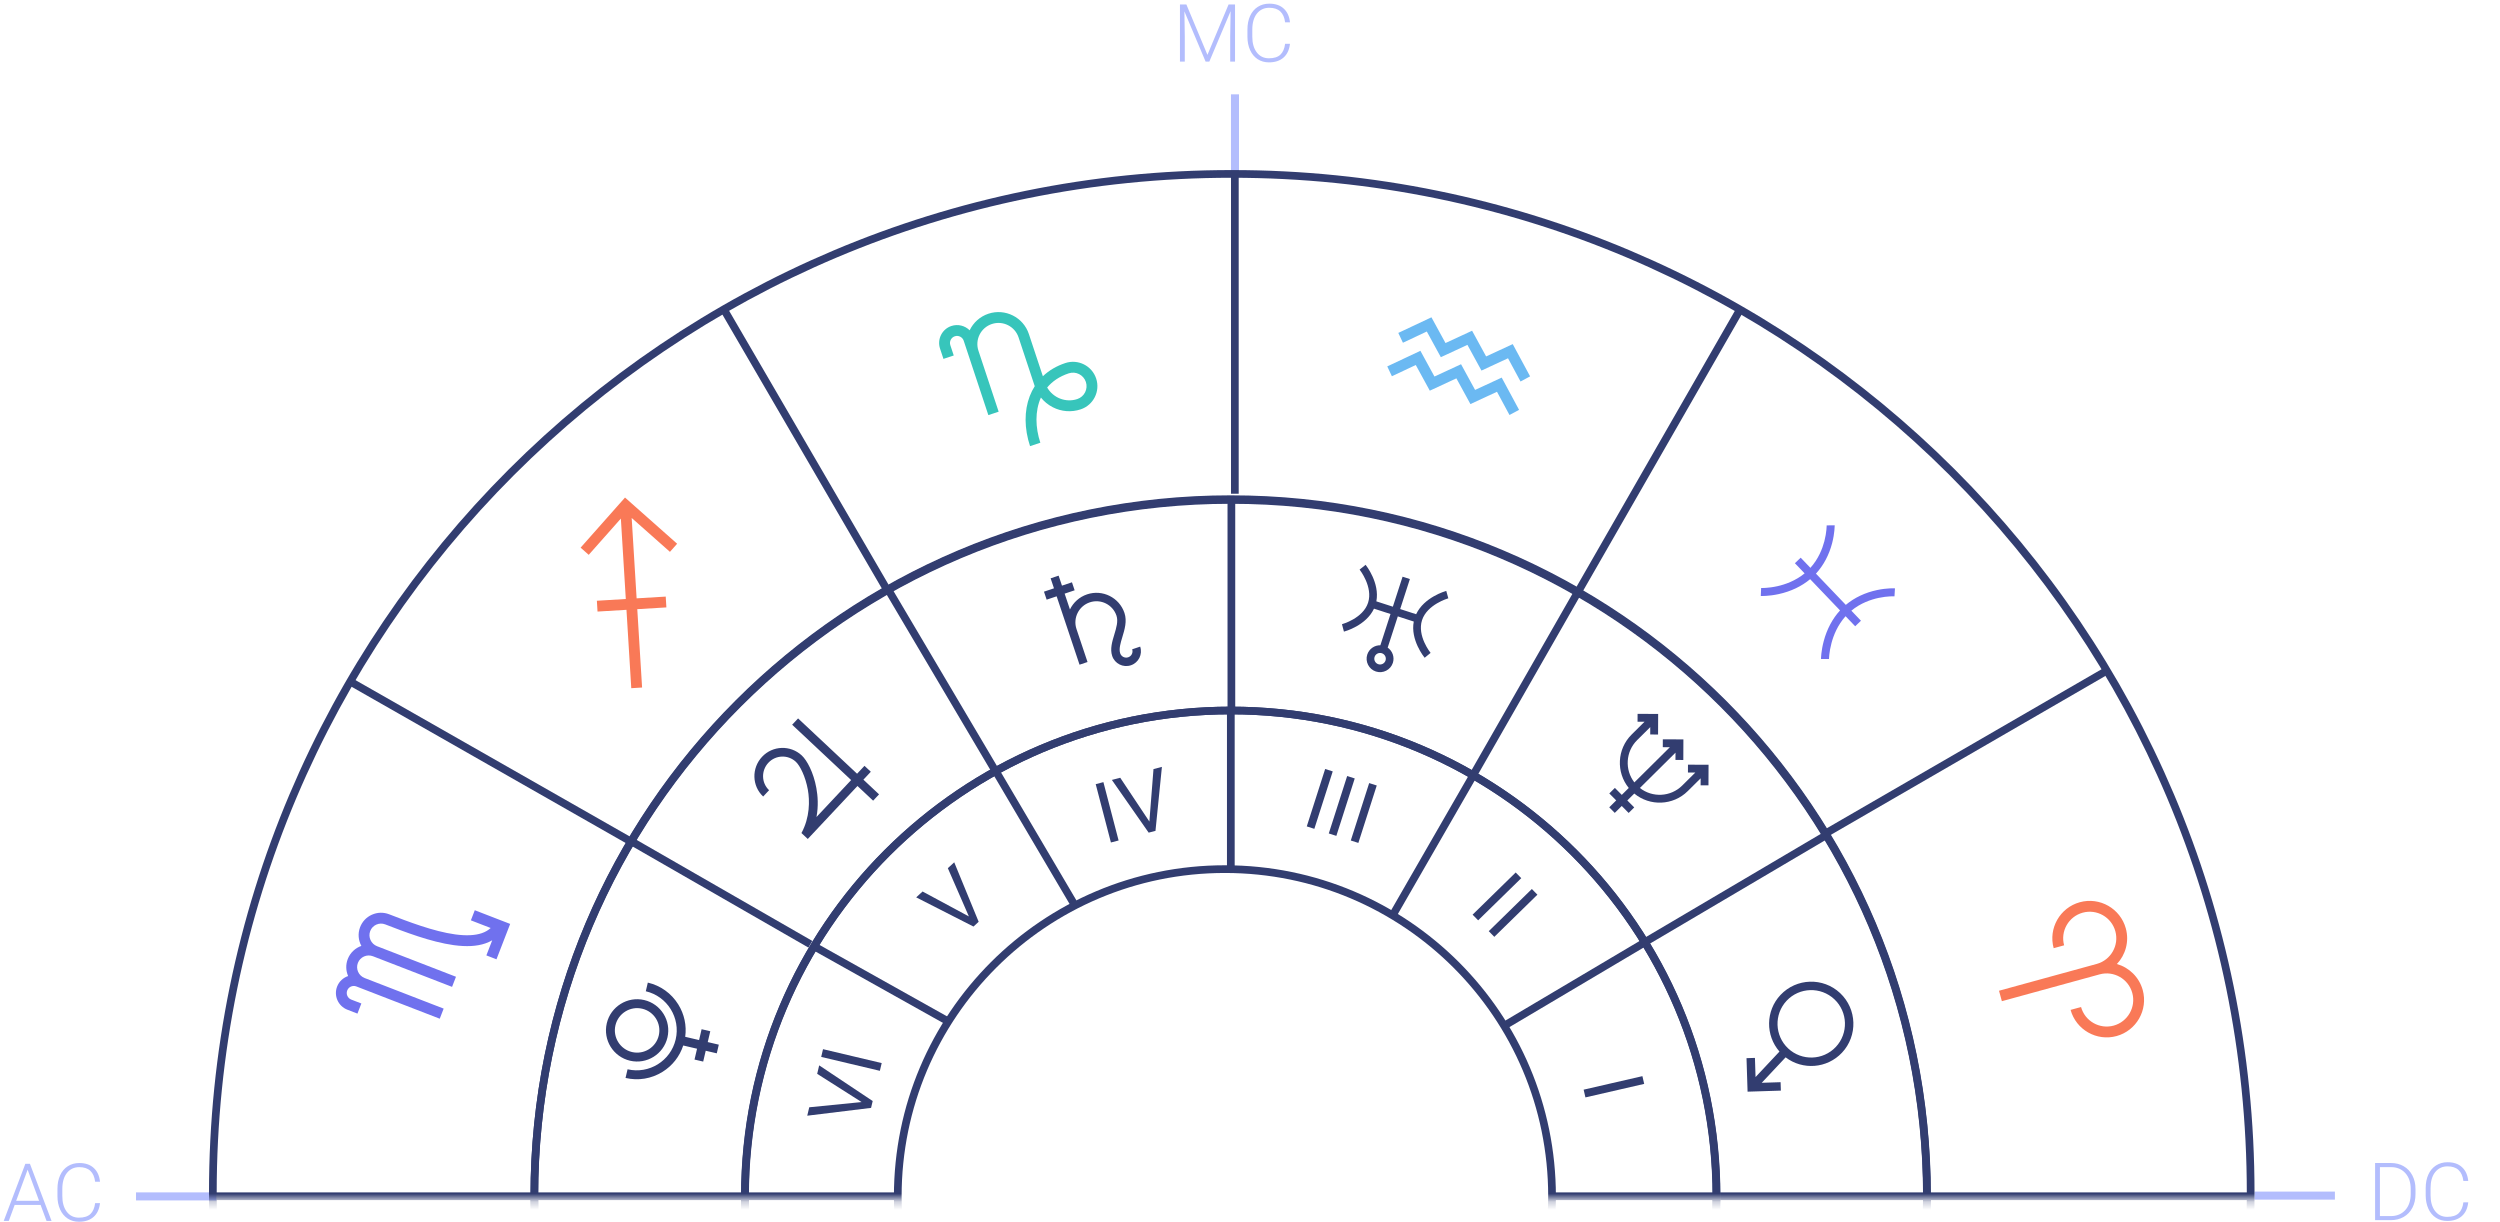 <svg width="311" height="152" viewBox="0 0 311 152" fill="none" xmlns="http://www.w3.org/2000/svg">
<path fill-rule="evenodd" clip-rule="evenodd" d="M16.92 148.332L26.92 148.332L26.92 149.332L16.92 149.332L16.92 148.332Z" fill="#B3BDFD"/>
<path d="M153.631 11.731L153.631 21.731" stroke="#B3BDFD" stroke-linejoin="round"/>
<path d="M147.583 0.552L150.205 6.827L152.837 0.552H153.638V7.662H153.037V4.566L153.086 1.392L150.44 7.662H149.976L147.339 1.417L147.388 4.546V7.662H146.787V0.552H147.583Z" fill="#B3BDFD"/>
<path d="M160.474 5.445C160.392 6.194 160.124 6.766 159.668 7.164C159.216 7.561 158.612 7.759 157.857 7.759C157.329 7.759 156.862 7.627 156.455 7.364C156.052 7.1 155.739 6.727 155.518 6.246C155.296 5.761 155.184 5.207 155.181 4.585V3.663C155.181 3.031 155.292 2.471 155.513 1.983C155.734 1.495 156.052 1.119 156.465 0.855C156.882 0.588 157.36 0.455 157.901 0.455C158.662 0.455 159.263 0.661 159.702 1.075C160.145 1.485 160.402 2.053 160.474 2.779H159.868C159.719 1.571 159.063 0.967 157.901 0.967C157.256 0.967 156.742 1.208 156.358 1.69C155.977 2.172 155.786 2.837 155.786 3.687V4.556C155.786 5.376 155.972 6.031 156.343 6.519C156.717 7.007 157.222 7.251 157.857 7.251C158.485 7.251 158.959 7.102 159.278 6.802C159.597 6.5 159.794 6.047 159.868 5.445H160.474Z" fill="#B3BDFD"/>
<path fill-rule="evenodd" clip-rule="evenodd" d="M280.462 148.234L290.462 148.234L290.462 149.234L280.462 149.234L280.462 148.234Z" fill="#B3BDFD"/>
<path d="M295.462 151.788V144.679H297.45C298.032 144.679 298.555 144.812 299.017 145.079C299.479 145.343 299.839 145.722 300.096 146.217C300.357 146.712 300.487 147.275 300.487 147.906V148.561C300.487 149.196 300.358 149.759 300.101 150.25C299.844 150.742 299.481 151.121 299.012 151.388C298.547 151.655 298.011 151.788 297.406 151.788H295.462ZM296.063 145.192V151.281H297.411C298.159 151.281 298.76 151.033 299.212 150.538C299.665 150.04 299.891 149.368 299.891 148.522V147.897C299.891 147.08 299.668 146.425 299.222 145.934C298.776 145.442 298.189 145.195 297.459 145.192H296.063Z" fill="#B3BDFD"/>
<path d="M307.049 149.572C306.968 150.32 306.699 150.893 306.244 151.29C305.791 151.687 305.187 151.886 304.432 151.886C303.905 151.886 303.438 151.754 303.031 151.49C302.627 151.227 302.315 150.854 302.093 150.372C301.872 149.887 301.76 149.334 301.756 148.712V147.789C301.756 147.158 301.867 146.598 302.088 146.11C302.31 145.621 302.627 145.245 303.041 144.982C303.457 144.715 303.936 144.581 304.476 144.581C305.238 144.581 305.838 144.788 306.278 145.201C306.721 145.612 306.978 146.18 307.049 146.906H306.444C306.294 145.698 305.638 145.094 304.476 145.094C303.832 145.094 303.317 145.335 302.933 145.817C302.552 146.298 302.362 146.964 302.362 147.814V148.683C302.362 149.503 302.547 150.157 302.918 150.646C303.293 151.134 303.797 151.378 304.432 151.378C305.06 151.378 305.534 151.228 305.853 150.929C306.172 150.626 306.369 150.174 306.444 149.572H307.049Z" fill="#B3BDFD"/>
<path d="M5.052 149.895H1.825L1.092 151.887H0.462L3.153 144.778H3.724L6.415 151.887H5.79L5.052 149.895ZM2.01 149.382H4.862L3.436 145.51L2.01 149.382Z" fill="#B3BDFD"/>
<path d="M12.44 149.67C12.359 150.419 12.09 150.992 11.634 151.389C11.182 151.786 10.578 151.985 9.823 151.985C9.295 151.985 8.828 151.853 8.421 151.589C8.018 151.325 7.705 150.953 7.484 150.471C7.263 149.986 7.15 149.433 7.147 148.811V147.888C7.147 147.256 7.258 146.697 7.479 146.208C7.7 145.72 8.018 145.344 8.431 145.08C8.848 144.813 9.326 144.68 9.867 144.68C10.628 144.68 11.229 144.887 11.668 145.3C12.111 145.71 12.368 146.278 12.44 147.004H11.835C11.685 145.796 11.029 145.193 9.867 145.193C9.222 145.193 8.708 145.434 8.324 145.915C7.943 146.397 7.752 147.063 7.752 147.912V148.781C7.752 149.602 7.938 150.256 8.309 150.744C8.683 151.233 9.188 151.477 9.823 151.477C10.451 151.477 10.925 151.327 11.244 151.028C11.563 150.725 11.76 150.272 11.835 149.67H12.44Z" fill="#B3BDFD"/>
<mask id="mask0" style="mask-type:alpha" maskUnits="userSpaceOnUse" x="1" y="2" width="310" height="148">
<rect x="1.884" y="2.269" width="308.177" height="146.964" fill="#C4C4C4"/>
</mask>
<g mask="url(#mask0)">
<path fill-rule="evenodd" clip-rule="evenodd" d="M153.23 22.114C83.491 22.114 26.957 78.649 26.957 148.388C26.957 218.126 83.491 274.661 153.23 274.661C222.969 274.661 279.503 218.126 279.503 148.388C279.503 78.649 222.969 22.114 153.23 22.114ZM25.998 148.388C25.998 78.119 82.962 21.155 153.23 21.155C223.499 21.155 280.462 78.119 280.462 148.388C280.462 218.656 223.499 275.62 153.23 275.62C82.962 275.62 25.998 218.656 25.998 148.388Z" fill="#323D70"/>
<path fill-rule="evenodd" clip-rule="evenodd" d="M154.094 21.635V61.421L153.135 61.421V21.635H154.094Z" fill="#323D70"/>
<path fill-rule="evenodd" clip-rule="evenodd" d="M66.62 149.293L26.833 149.293L26.833 148.334L66.62 148.334L66.62 149.293Z" fill="#323D70"/>
<path fill-rule="evenodd" clip-rule="evenodd" d="M279.649 149.293L239.862 149.293L239.862 148.334L279.649 148.334L279.649 149.293Z" fill="#323D70"/>
<path fill-rule="evenodd" clip-rule="evenodd" d="M109.911 73.565L89.668 38.791L90.497 38.309L110.74 73.082L109.911 73.565Z" fill="#323D70"/>
<path fill-rule="evenodd" clip-rule="evenodd" d="M153.098 62.577C105.523 62.577 66.956 101.144 66.956 148.719C66.956 196.295 105.523 234.862 153.098 234.862C200.674 234.862 239.241 196.295 239.241 148.719C239.241 101.144 200.674 62.577 153.098 62.577ZM65.997 148.719C65.997 100.614 104.994 61.618 153.098 61.618C201.203 61.618 240.2 100.614 240.2 148.719C240.2 196.824 201.203 235.821 153.098 235.821C104.994 235.821 65.997 196.824 65.997 148.719Z" fill="#323D70"/>
<path fill-rule="evenodd" clip-rule="evenodd" d="M44.046 84.507L78.923 104.388L78.448 105.221L43.571 85.34L44.046 84.507Z" fill="#323D70"/>
<path fill-rule="evenodd" clip-rule="evenodd" d="M195.883 73.405L216.191 38.015L217.023 38.493L196.715 73.882L195.883 73.405Z" fill="#323D70"/>
<path fill-rule="evenodd" clip-rule="evenodd" d="M262.425 83.788L227.358 104.085L226.877 103.254L261.944 82.958L262.425 83.788Z" fill="#323D70"/>
<path d="M266.557 123.167C266.111 121.543 264.853 120.355 263.341 119.923C264.421 118.78 264.897 117.116 264.451 115.492C263.772 113.018 261.206 111.557 258.732 112.236C256.257 112.915 254.797 115.481 255.476 117.955L256.777 117.598C256.294 115.841 257.332 114.019 259.089 113.537C260.846 113.055 262.668 114.092 263.15 115.849C263.632 117.607 262.595 119.428 260.838 119.911L248.676 123.248L249.033 124.549L261.195 121.211C262.952 120.729 264.774 121.767 265.256 123.524C265.738 125.281 264.701 127.103 262.944 127.585C261.187 128.067 259.365 127.03 258.883 125.273L257.582 125.63C258.261 128.104 260.826 129.565 263.301 128.886C265.775 128.207 267.236 125.641 266.557 123.167Z" fill="#F97957"/>
<path d="M132.528 45.163C131.429 45.527 130.49 46.082 129.733 46.806L127.991 41.551C127.301 39.468 125.045 38.335 122.963 39.025C121.894 39.38 121.075 40.146 120.625 41.09C120.048 40.517 119.177 40.28 118.353 40.553C117.188 40.939 116.555 42.201 116.941 43.365L117.365 44.646L118.645 44.222L118.221 42.941C118.069 42.482 118.319 41.985 118.778 41.833C119.236 41.681 119.734 41.931 119.886 42.39L122.951 51.64L124.232 51.216L121.718 43.63C121.261 42.253 122.01 40.762 123.387 40.306C124.764 39.849 126.255 40.598 126.711 41.975L128.716 48.025C128.718 48.03 128.72 48.036 128.722 48.041C128.477 48.426 128.269 48.841 128.099 49.284C127.399 51.105 127.413 53.313 128.138 55.499L129.418 55.074C128.798 53.205 128.732 51.141 129.489 49.454C129.888 49.954 130.391 50.367 130.974 50.664C132.054 51.214 133.283 51.307 134.437 50.924C136.025 50.398 136.889 48.677 136.363 47.089C135.837 45.501 134.116 44.636 132.528 45.163ZM134.013 49.644C132.566 50.124 131.01 49.487 130.268 48.205C130.903 47.445 131.785 46.83 132.952 46.443C133.834 46.151 134.79 46.631 135.083 47.513C135.375 48.396 134.895 49.352 134.013 49.644Z" fill="#37C5BB"/>
<path d="M58.577 114.49L61.041 115.444C60.74 115.723 60.376 115.935 59.944 116.083C59.102 116.373 57.985 116.425 56.623 116.239C53.919 115.869 50.733 114.636 48.407 113.735C47.706 113.464 46.942 113.484 46.257 113.793C45.571 114.101 45.05 114.659 44.787 115.364C44.496 116.145 44.582 116.981 44.953 117.669C44.205 117.931 43.571 118.505 43.263 119.3C42.987 120.012 43.025 120.77 43.307 121.42C42.701 121.624 42.185 122.085 41.937 122.727C41.494 123.871 42.064 125.162 43.209 125.605L44.466 126.092L44.953 124.834L43.695 124.348C43.245 124.173 43.02 123.664 43.194 123.214C43.369 122.763 43.877 122.538 44.328 122.713L54.704 126.728L55.191 125.471L45.349 121.662L45.35 121.66C44.605 121.371 44.233 120.531 44.521 119.787C44.809 119.041 45.651 118.669 46.396 118.958L56.237 122.767L56.724 121.509L46.903 117.708C46.156 117.419 45.774 116.578 46.051 115.834C46.053 115.828 46.055 115.822 46.058 115.816C46.195 115.46 46.462 115.179 46.81 115.023C47.164 114.863 47.558 114.853 47.92 114.993C50.309 115.917 53.579 117.183 56.44 117.575C58.035 117.793 59.325 117.723 60.383 117.358C60.687 117.254 60.97 117.125 61.231 116.972L60.504 118.851L61.761 119.338L63.465 114.936L63.058 114.778L61.8 114.292L59.063 113.232L58.577 114.49L58.577 114.49Z" fill="#7071EE"/>
<path d="M72.228 68.127L73.237 69.021L77.235 64.51L77.849 74.516L74.251 74.733L74.332 76.079L77.932 75.862L78.53 85.611L79.876 85.528L79.278 75.78L82.898 75.562L82.817 74.216L79.195 74.434L78.581 64.433L83.341 68.651L84.235 67.641L77.751 61.895L72.228 68.127Z" fill="#F97957"/>
<path d="M182.921 50.266L181.174 47.068L177.867 48.601L176.122 45.406L173.151 46.805L172.575 45.581L176.698 43.64L178.447 46.841L181.754 45.309L183.501 48.507L186.811 46.972L188.972 50.985L187.781 51.626L186.224 48.736L182.921 50.266ZM187.597 44.569L189.154 47.46L190.345 46.818L188.184 42.806L184.874 44.34L183.127 41.142L179.82 42.674L178.071 39.473L173.948 41.414L174.524 42.638L177.495 41.239L179.24 44.434L182.547 42.902L184.294 46.1L187.597 44.569Z" fill="#6BB9F2"/>
<path d="M226.949 67.336C226.708 68.254 226.215 69.533 225.214 70.64L224.005 69.376L223.285 70.064L224.493 71.327C223.342 72.271 222.036 72.716 221.101 72.924C219.955 73.179 219.093 73.147 219.085 73.147L219.063 73.644L219.041 74.141C219.081 74.143 220.018 74.181 221.285 73.903C222.783 73.574 224.12 72.937 225.182 72.048L228.9 75.936C227.965 76.958 227.268 78.264 226.873 79.747C226.539 81 226.534 81.938 226.534 81.977L227.53 81.979C227.53 81.97 227.536 81.108 227.843 79.974C228.092 79.049 228.595 77.765 229.59 76.657L230.785 77.907L231.504 77.219L230.308 75.968C231.459 75.017 232.759 74.581 233.687 74.382C234.819 74.139 235.666 74.183 235.674 74.183L235.732 73.19C235.693 73.187 234.767 73.136 233.511 73.402C232.019 73.717 230.683 74.352 229.619 75.247L225.903 71.361C226.845 70.338 227.539 69.032 227.921 67.555C228.242 66.312 228.233 65.385 228.232 65.346L227.236 65.359C227.237 65.368 227.242 66.216 226.949 67.336Z" fill="#7071EE"/>
<path fill-rule="evenodd" clip-rule="evenodd" d="M153.087 88.865C119.978 88.865 93.138 115.705 93.138 148.814C93.138 181.922 119.978 208.762 153.087 208.762C186.195 208.762 213.035 181.922 213.035 148.814C213.035 115.705 186.195 88.865 153.087 88.865ZM92.179 148.814C92.179 115.175 119.448 87.906 153.087 87.906C186.725 87.906 213.994 115.175 213.994 148.814C213.994 182.452 186.725 209.721 153.087 209.721C119.448 209.721 92.179 182.452 92.179 148.814Z" fill="#323D70"/>
<path fill-rule="evenodd" clip-rule="evenodd" d="M110.914 73.124L124.156 95.513L123.331 96.002L110.088 73.613L110.914 73.124Z" fill="#323D70"/>
<path fill-rule="evenodd" clip-rule="evenodd" d="M78.727 104.215L101.047 117.048L100.569 117.88L78.249 105.047L78.727 104.215Z" fill="#323D70"/>
<path fill-rule="evenodd" clip-rule="evenodd" d="M182.944 96.013L195.708 73.698L196.541 74.174L183.777 96.49L182.944 96.013Z" fill="#323D70"/>
<path fill-rule="evenodd" clip-rule="evenodd" d="M204.252 116.862L226.767 103.58L227.254 104.406L204.739 117.688L204.252 116.862Z" fill="#323D70"/>
<path fill-rule="evenodd" clip-rule="evenodd" d="M153.087 62.672C105.512 62.672 66.945 101.239 66.945 148.814C66.945 196.389 105.512 234.956 153.087 234.956C200.661 234.956 239.228 196.389 239.228 148.814C239.228 101.239 200.661 62.672 153.087 62.672ZM65.986 148.814C65.986 100.709 104.982 61.713 153.087 61.713C201.191 61.713 240.188 100.709 240.188 148.814C240.188 196.918 201.191 235.915 153.087 235.915C104.982 235.915 65.986 196.918 65.986 148.814Z" fill="#323D70"/>
<path fill-rule="evenodd" clip-rule="evenodd" d="M152.704 88.386V62.317H153.663V88.386H152.704Z" fill="#323D70"/>
<path fill-rule="evenodd" clip-rule="evenodd" d="M66.322 148.334L92.39 148.334L92.39 149.293L66.322 149.293L66.322 148.334Z" fill="#323D70"/>
<path fill-rule="evenodd" clip-rule="evenodd" d="M213.976 148.334L240.045 148.334L240.045 149.293L213.976 149.293L213.976 148.334Z" fill="#323D70"/>
<path d="M85.24 128.98L86.965 129.383L87.28 128.035L88.359 128.287L88.044 129.635L89.419 129.956L89.167 131.035L87.792 130.713L87.477 132.061L86.398 131.809L86.713 130.461L84.993 130.059C84.549 131.423 83.649 132.575 82.417 133.34C81.035 134.199 79.401 134.468 77.817 134.097L78.069 133.019C80.745 133.644 83.431 131.976 84.056 129.3C84.681 126.624 83.013 123.939 80.337 123.313L80.589 122.235C82.174 122.605 83.519 123.57 84.377 124.952C85.133 126.168 85.431 127.579 85.24 128.98ZM78.375 131.953C76.294 131.467 74.996 129.378 75.483 127.297C75.969 125.216 78.058 123.918 80.139 124.404C82.22 124.891 83.518 126.98 83.031 129.061C82.545 131.142 80.456 132.44 78.375 131.953ZM78.627 130.875C80.114 131.222 81.606 130.295 81.953 128.809C82.3 127.322 81.374 125.83 79.887 125.483C78.4 125.135 76.909 126.062 76.561 127.549C76.214 129.035 77.141 130.527 78.627 130.875Z" fill="#323D70"/>
<path d="M106.62 96.252L99.282 89.37L98.543 90.156L105.882 97.039L101.571 101.636C101.827 100.272 101.732 99.002 101.555 98.031C101.201 96.075 100.391 94.589 99.746 93.984C98.34 92.665 96.124 92.736 94.805 94.142C93.478 95.557 93.537 97.776 94.937 99.088L95.675 98.301C94.709 97.396 94.672 95.861 95.592 94.88C96.504 93.909 98.036 93.859 99.008 94.771C99.523 95.254 100.198 96.595 100.494 98.223C100.742 99.592 100.757 101.685 99.7 103.63L100.487 104.368L106.669 97.778L108.617 99.604L109.355 98.817L107.407 96.991L108.33 96.007L107.543 95.269L106.62 96.252Z" fill="#323D70"/>
<path d="M212.533 97.696L212.544 95.136L209.984 95.125L209.98 96.102L210.896 96.106L209.265 97.723C207.825 99.152 205.557 99.25 204.002 98.025L208.432 93.632L208.428 94.537L209.404 94.541L209.415 91.981L206.855 91.97L206.851 92.947L207.732 92.951L203.315 97.331C202.103 95.766 202.22 93.5 203.661 92.071L205.291 90.454L205.288 91.37L206.264 91.374L206.275 88.814L203.715 88.804L203.711 89.78L204.58 89.784L202.973 91.378C201.15 93.186 201.028 96.072 202.617 98.023L201.75 98.883L200.891 98.016L200.197 98.704L201.057 99.57L200.19 100.43L200.878 101.123L201.745 100.264L202.604 101.131L203.298 100.443L202.438 99.576L203.305 98.717C205.243 100.322 208.13 100.225 209.953 98.416L211.56 96.823L211.557 97.692L212.533 97.696Z" fill="#323D70"/>
<path d="M176.901 77.15C177.536 75.191 180.145 74.437 180.171 74.429L180.043 73.969L179.915 73.508C179.795 73.541 177.153 74.298 176.167 76.409L174.182 75.767L175.39 72.035L174.48 71.741L173.272 75.472L171.218 74.808C171.657 72.519 169.959 70.357 169.882 70.26L169.134 70.857C169.151 70.879 170.827 73.009 170.189 74.977C169.557 76.932 166.967 77.643 166.941 77.65L167.185 78.575C167.304 78.544 169.938 77.828 170.924 75.718L172.977 76.382L171.718 80.271C170.998 80.255 170.32 80.709 170.087 81.429C169.802 82.307 170.286 83.253 171.164 83.537C172.042 83.822 172.988 83.338 173.272 82.46C173.505 81.74 173.222 80.975 172.628 80.566L173.887 76.677L175.872 77.32C175.435 79.607 177.15 81.731 177.228 81.826L177.967 81.219C177.95 81.198 176.266 79.114 176.901 77.15ZM172.362 82.166C172.24 82.542 171.835 82.749 171.458 82.627C171.082 82.505 170.875 82.1 170.997 81.724C171.119 81.347 171.524 81.14 171.9 81.262C172.277 81.384 172.484 81.789 172.362 82.166Z" fill="#323D70"/>
<path d="M140.844 80.772C140.982 81.183 140.759 81.63 140.348 81.767C139.936 81.905 139.489 81.683 139.352 81.271C139.171 80.732 139.39 80.01 139.622 79.244C139.904 78.316 140.223 77.263 139.884 76.253C139.242 74.333 137.157 73.294 135.237 73.936C134.263 74.262 133.517 74.959 133.101 75.817L132.442 73.849L133.685 73.433L133.352 72.438L132.109 72.854L131.692 71.611L130.698 71.944L131.114 73.187L129.87 73.603L130.203 74.598L131.447 74.182L134.294 82.688L135.289 82.355L133.915 78.251C133.456 76.88 134.198 75.39 135.57 74.931C136.941 74.472 138.43 75.214 138.889 76.586C139.122 77.279 138.877 78.086 138.618 78.94C138.349 79.829 138.07 80.748 138.357 81.604C138.678 82.564 139.721 83.084 140.681 82.762C141.641 82.441 142.16 81.398 141.839 80.438L140.844 80.772Z" fill="#323D70"/>
<path d="M221.541 135.673L221.507 134.624L219.16 134.699L222.131 131.532C224.243 133.149 227.286 132.934 229.144 130.954C231.123 128.844 231.018 125.518 228.908 123.538C227.853 122.548 226.494 122.08 225.151 122.123C223.809 122.165 222.482 122.719 221.492 123.774C219.633 125.755 219.614 128.81 221.366 130.814L218.39 133.986L218.314 131.602L217.266 131.636L217.398 135.804L221.541 135.673ZM222.257 124.492C223.049 123.648 224.11 123.205 225.185 123.171C226.259 123.137 227.346 123.512 228.19 124.303C229.878 125.887 229.962 128.548 228.379 130.236C227.587 131.08 226.526 131.523 225.452 131.557C224.377 131.591 223.29 131.216 222.446 130.425C220.759 128.841 220.674 126.18 222.257 124.492Z" fill="#323D70"/>
<path fill-rule="evenodd" clip-rule="evenodd" d="M193.073 148.334H213.527V149.294H193.073V148.334Z" fill="#323D70"/>
<path fill-rule="evenodd" clip-rule="evenodd" d="M92.431 148.334H111.682V149.294H92.431V148.334Z" fill="#323D70"/>
<path fill-rule="evenodd" clip-rule="evenodd" d="M152.634 107.923V88.269H153.594V107.923H152.634Z" fill="#323D70"/>
<path fill-rule="evenodd" clip-rule="evenodd" d="M153.114 88.865C120.005 88.865 93.166 115.705 93.166 148.814C93.166 181.922 120.005 208.762 153.114 208.762C186.223 208.762 213.062 181.922 213.062 148.814C213.062 115.705 186.223 88.865 153.114 88.865ZM92.206 148.814C92.206 115.175 119.476 87.906 153.114 87.906C186.752 87.906 214.022 115.175 214.022 148.814C214.022 182.452 186.752 209.721 153.114 209.721C119.476 209.721 92.206 182.452 92.206 148.814Z" fill="#323D70"/>
<path fill-rule="evenodd" clip-rule="evenodd" d="M124.349 95.79L134.027 112.213L133.201 112.7L123.522 96.277L124.349 95.79Z" fill="#323D70"/>
<path fill-rule="evenodd" clip-rule="evenodd" d="M101.497 117.298L118.127 126.611L117.658 127.448L101.028 118.135L101.497 117.298Z" fill="#323D70"/>
<path fill-rule="evenodd" clip-rule="evenodd" d="M186.974 127.132L204.383 116.809L204.872 117.634L187.463 127.957L186.974 127.132Z" fill="#323D70"/>
<path fill-rule="evenodd" clip-rule="evenodd" d="M183.756 96.57L173.668 114.094L172.837 113.615L182.925 96.091L183.756 96.57Z" fill="#323D70"/>
<path fill-rule="evenodd" clip-rule="evenodd" d="M152.378 108.598C130.167 108.598 112.162 126.603 112.162 148.814C112.162 171.024 130.167 189.03 152.378 189.03C174.588 189.03 192.594 171.024 192.594 148.814C192.594 126.603 174.588 108.598 152.378 108.598ZM111.203 148.814C111.203 126.074 129.638 107.639 152.378 107.639C175.118 107.639 193.553 126.074 193.553 148.814C193.553 171.554 175.118 189.989 152.378 189.989C129.638 189.989 111.203 171.554 111.203 148.814Z" fill="#323D70"/>
<path d="M163.504 103.107L162.562 102.805L164.849 95.661L165.792 95.963L163.504 103.107Z" fill="#323D70"/>
<path d="M166.242 103.983L165.3 103.682L167.587 96.538L168.529 96.84L166.242 103.983Z" fill="#323D70"/>
<path d="M168.98 104.86L168.038 104.558L170.325 97.415L171.267 97.716L168.98 104.86Z" fill="#323D70"/>
<path d="M139.155 104.556L138.198 104.805L136.306 97.547L137.263 97.297L139.155 104.556Z" fill="#323D70"/>
<path d="M142.982 102.201L143.495 95.673L144.542 95.4L143.742 103.36L142.894 103.581L138.315 97.023L139.357 96.752L142.982 102.201Z" fill="#323D70"/>
<path d="M120.529 114.005L117.911 108.003L118.706 107.27L121.746 114.67L121.102 115.264L113.975 111.632L114.767 110.902L120.529 114.005Z" fill="#323D70"/>
<path d="M107.183 137.097L101.657 133.585L101.906 132.532L108.563 136.969L108.361 137.821L100.422 138.793L100.67 137.746L107.183 137.097Z" fill="#323D70"/>
<path d="M109.683 132.247L109.455 133.21L102.156 131.479L102.384 130.517L109.683 132.247Z" fill="#323D70"/>
<path d="M197.227 136.518L197.005 135.554L204.315 133.873L204.537 134.837L197.227 136.518Z" fill="#323D70"/>
<path d="M183.882 114.49L183.19 113.783L188.552 108.537L189.244 109.244L183.882 114.49Z" fill="#323D70"/>
<path d="M185.892 116.545L185.201 115.838L190.562 110.592L191.254 111.299L185.892 116.545Z" fill="#323D70"/>
</g>
</svg>
